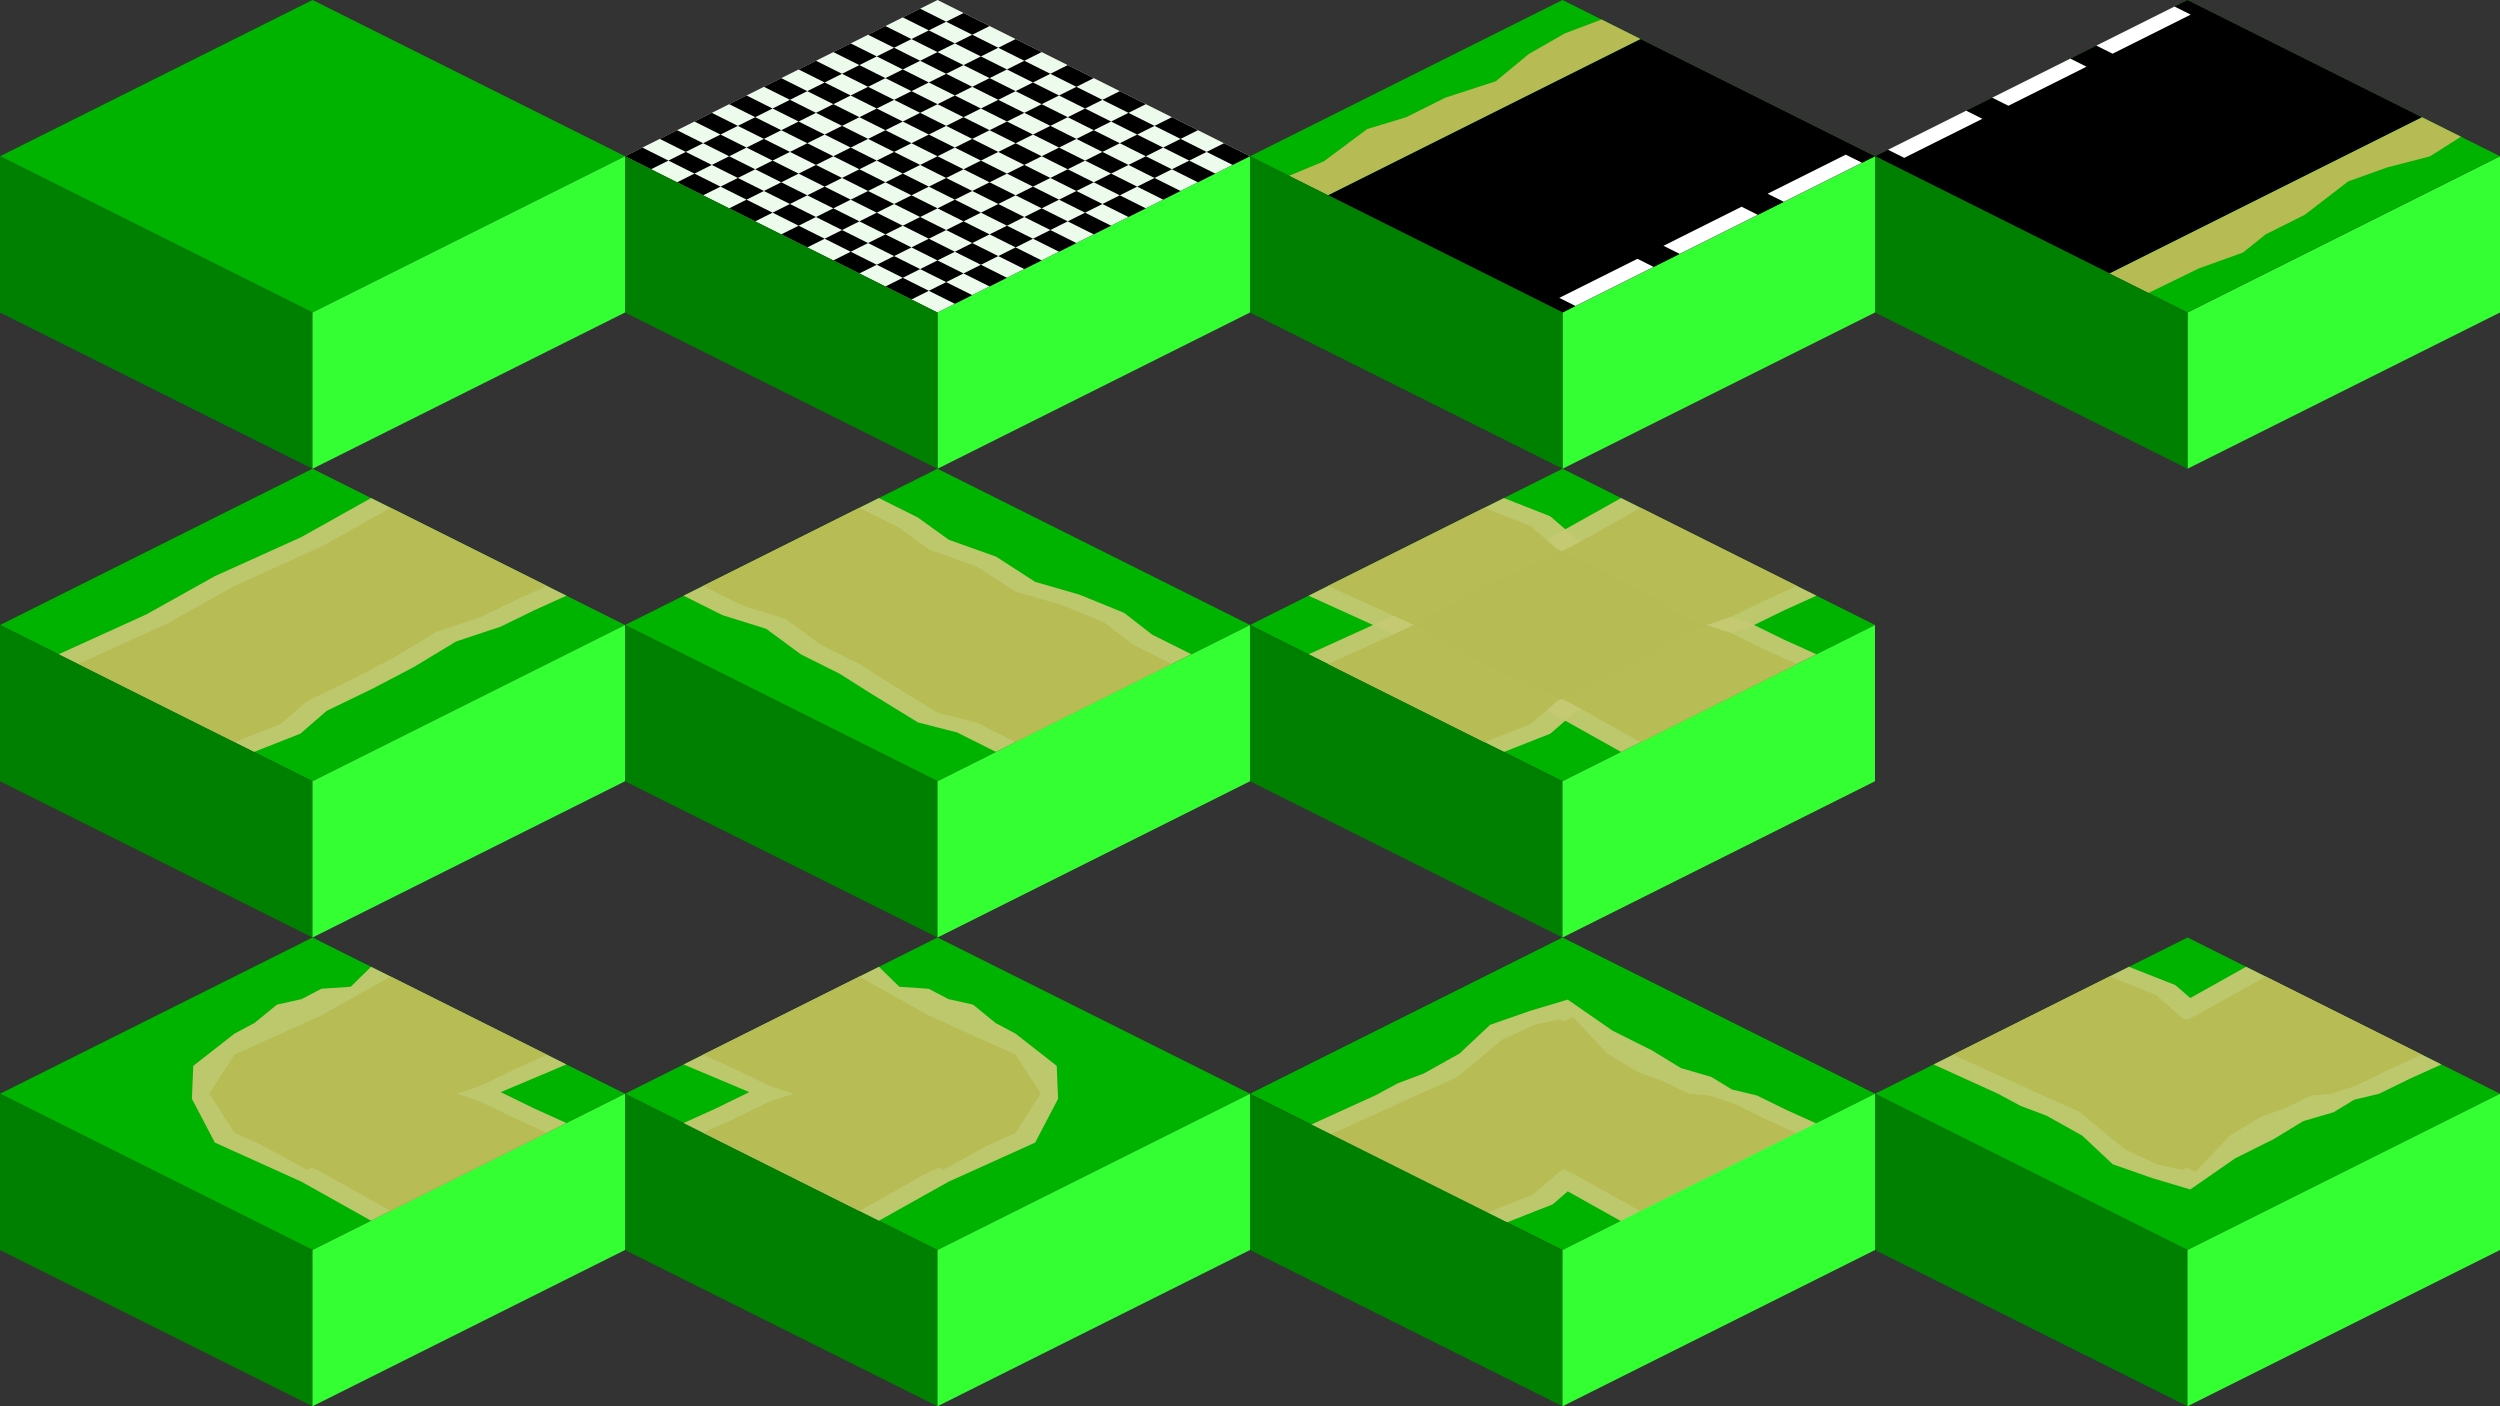 <?xml version="1.0" encoding="UTF-8" standalone="no"?>
<!-- Created with Inkscape (http://www.inkscape.org/) -->

<svg
   inkscape:export-ydpi="96"
   inkscape:export-xdpi="96"
   inkscape:export-filename="/home/bc/love_projects/v11/autonomy/assets/tiles.png"
   sodipodi:docname="tiles.svg"
   inkscape:version="1.1.2 (08b2f3d93c, 2022-04-05)"
   id="svg5"
   version="1.1"
   viewBox="0 0 135.467 76.2"
   height="288"
   width="512"
   xmlns:inkscape="http://www.inkscape.org/namespaces/inkscape"
   xmlns:sodipodi="http://sodipodi.sourceforge.net/DTD/sodipodi-0.dtd"
   xmlns="http://www.w3.org/2000/svg"
   xmlns:svg="http://www.w3.org/2000/svg">
  <rect x="0" y="0" width="135.467" height="76.2" fill="#333333" stroke="none"/>
  <sodipodi:namedview
     id="namedview7"
     pagecolor="#ffffff"
     bordercolor="#666666"
     borderopacity="1.0"
     inkscape:pageshadow="2"
     inkscape:pageopacity="0.0"
     inkscape:pagecheckerboard="0"
     inkscape:document-units="px"
     showgrid="false"
     units="px"
     width="192.5px"
     showguides="false"
     inkscape:zoom="0.85394939"
     inkscape:cx="162.77311"
     inkscape:cy="159.26002"
     inkscape:window-width="1366"
     inkscape:window-height="719"
     inkscape:window-x="0"
     inkscape:window-y="0"
     inkscape:window-maximized="1"
     inkscape:current-layer="layer1"
     inkscape:lockguides="true"
     inkscape:snap-global="true"
     inkscape:snap-others="false"
     inkscape:object-nodes="true"
     inkscape:snap-nodes="true"
     inkscape:snap-bbox="false"
     inkscape:snap-midpoints="false"
     inkscape:object-paths="false">
    <inkscape:grid
       type="axonomgrid"
       id="grid826"
       gridanglex="26.568"
       gridanglez="26.57"
       units="px"
       spacingy="4.233"
       originx="6.2880387e-08"
       originy="0"
       visible="true"
       snapvisiblegridlinesonly="true"
       enabled="true" />
  </sodipodi:namedview>
  <defs
     id="defs2" />
  <g
     inkscape:label="Layer 1"
     inkscape:groupmode="layer"
     id="layer1">
    <path
       style="fill:#00b300;fill-opacity:1;stroke:none;stroke-width:0.02;stroke-linecap:butt;stroke-linejoin:miter;stroke-miterlimit:4;stroke-dasharray:none;stroke-opacity:1"
       d="M 33.867,33.867 50.8,25.4 67.733,33.867 50.8,42.333 Z"
       id="path15037"
       sodipodi:nodetypes="ccccc" />
    <path
       style="fill:#00b300;fill-opacity:1;stroke:none;stroke-width:0.02;stroke-linecap:butt;stroke-linejoin:miter;stroke-miterlimit:4;stroke-dasharray:none;stroke-opacity:1"
       d="M 0,33.867 16.933,25.4 33.867,33.867 16.933,42.333 Z"
       id="path14955"
       sodipodi:nodetypes="ccccc" />
    <path
       style="fill:#00b300;fill-opacity:1;stroke:none;stroke-width:0.02;stroke-linecap:butt;stroke-linejoin:miter;stroke-miterlimit:4;stroke-dasharray:none;stroke-opacity:1"
       d="M 3.1440195e-8,8.467 16.933,0 33.867,8.467 16.933,16.933 Z"
       id="path6572"
       sodipodi:nodetypes="ccccc" />
    <path
       style="fill:#008000;fill-opacity:1;stroke:none;stroke-width:0.02;stroke-linecap:butt;stroke-linejoin:miter;stroke-miterlimit:4;stroke-dasharray:none;stroke-opacity:1"
       d="M -3.1440194e-8,8.467 V 16.933 L 16.933,25.4 V 16.933 Z"
       id="path1020"
       sodipodi:nodetypes="ccccc" />
    <path
       style="fill:#33ff33;fill-opacity:1;stroke:none;stroke-width:0.02;stroke-linecap:butt;stroke-linejoin:miter;stroke-miterlimit:4;stroke-dasharray:none;stroke-opacity:1"
       d="M 16.933,25.4 V 16.933 L 33.867,8.467 V 16.933 Z"
       id="path1052"
       sodipodi:nodetypes="ccccc" />
    <path
       id="path2858"
       style="fill:#c5c872;fill-opacity:0.957;stroke:none;stroke-width:0.01;stroke-linecap:butt;stroke-linejoin:miter;stroke-miterlimit:4;stroke-dasharray:none;stroke-opacity:1"
       d="M 20.108,26.988 16.326,29.104 11.642,31.221 7.926,33.294 3.175,35.454 5.292,36.513 11.642,39.688 13.758,40.746 16.274,39.755 17.697,38.521 20.194,37.313 22.434,36.139 24.707,34.762 27.133,33.955 28.959,33.063 30.692,32.279 28.575,31.221 22.225,28.046 Z" />
    <path
       style="fill:#33ff33;fill-opacity:1;stroke:none;stroke-width:0.02;stroke-linecap:butt;stroke-linejoin:miter;stroke-miterlimit:4;stroke-dasharray:none;stroke-opacity:1"
       d="M 84.667,25.4 V 16.933 L 101.6,8.467 V 16.933 Z"
       id="path3777"
       sodipodi:nodetypes="ccccc" />
    <path
       style="fill:#33ff33;fill-opacity:1;stroke:none;stroke-width:0.02;stroke-linecap:butt;stroke-linejoin:miter;stroke-miterlimit:4;stroke-dasharray:none;stroke-opacity:1"
       d="M 118.533,25.4 V 16.933 L 135.467,8.467 V 16.933 Z"
       id="path3783"
       sodipodi:nodetypes="ccccc" />
    <path
       style="fill:#ecfbec;fill-opacity:1;stroke:none;stroke-width:0.02;stroke-linecap:butt;stroke-linejoin:miter;stroke-miterlimit:4;stroke-dasharray:none;stroke-opacity:1"
       d="M 33.867,8.467 50.8,0 67.733,8.467 50.8,16.933 Z"
       id="path3785"
       sodipodi:nodetypes="ccccc" />
    <path
       style="fill:#33ff33;fill-opacity:1;stroke:none;stroke-width:0.02;stroke-linecap:butt;stroke-linejoin:miter;stroke-miterlimit:4;stroke-dasharray:none;stroke-opacity:1"
       d="M 50.8,25.4 V 16.933 L 67.733,8.467 V 16.933 Z"
       id="path3789"
       sodipodi:nodetypes="ccccc" />
    <path
       id="path840"
       style="fill:#b7bb53;fill-opacity:0.957;stroke:none;stroke-width:0.01;stroke-linecap:butt;stroke-linejoin:miter;stroke-miterlimit:4;stroke-dasharray:none;stroke-opacity:1"
       d="M 21.167,27.517 17.384,29.633 12.7,31.75 8.984,33.823 4.233,35.983 12.7,40.217 15.215,39.226 16.639,37.991 19.135,36.784 21.376,35.61 23.649,34.233 26.074,33.426 27.901,32.534 29.633,31.75 Z"
       sodipodi:nodetypes="ccccccccccccccc" />
    <path
       id="path3213"
       style="fill:#bdc86d;fill-opacity:1;stroke:none;stroke-width:0.01;stroke-linecap:butt;stroke-linejoin:miter;stroke-miterlimit:4;stroke-dasharray:none;stroke-opacity:1"
       d="M 47.625,26.988 45.508,28.046 39.158,31.221 37.042,32.279 39.158,33.337 41.518,34.073 43.392,35.454 45.508,36.513 47.147,37.552 49.742,39.145 51.858,39.688 53.975,40.746 56.092,39.688 62.442,36.513 64.558,35.454 62.442,34.396 60.912,33.209 58.501,32.226 56.092,31.53 53.975,30.163 51.416,29.252 49.742,28.046 Z" />
    <path
       id="path1597"
       style="fill:#b7bb53;fill-opacity:0.957;stroke:none;stroke-width:0.01;stroke-linecap:butt;stroke-linejoin:miter;stroke-miterlimit:4;stroke-dasharray:none;stroke-opacity:1"
       d="M 46.567,27.517 48.683,28.575 50.358,29.782 52.917,30.692 55.033,32.059 57.443,32.755 59.853,33.738 61.383,34.925 63.5,35.983 55.033,40.217 52.917,39.158 50.8,38.616 48.205,37.022 46.567,35.983 44.45,34.925 42.577,33.544 40.217,32.808 38.1,31.75 Z"
       sodipodi:nodetypes="ccccccccccccccccccc" />
    <path
       id="path2454"
       style="fill-rule:evenodd;stroke-width:0.01"
       d="M 52.682,1.882 53.622,1.411 52.211,0.706 51.27,1.176 Z M 50.33,1.646 51.27,1.176 49.859,0.47 48.919,0.941 Z M 50.8,2.822 51.741,2.352 50.33,1.646 49.389,2.117 Z M 48.448,2.587 49.389,2.117 47.978,1.411 47.037,1.882 Z M 47.507,3.057 48.448,2.587 49.859,3.293 48.919,3.763 Z M 45.156,2.822 46.096,2.352 47.507,3.057 46.567,3.528 Z M 45.626,3.998 46.567,3.528 47.978,4.233 47.037,4.704 Z M 43.274,3.763 44.215,3.293 45.626,3.998 44.685,4.469 Z M 43.745,4.939 44.685,4.469 46.096,5.174 45.156,5.645 Z M 55.504,3.293 56.445,2.822 55.033,2.117 54.093,2.587 Z M 53.152,3.057 54.093,2.587 52.682,1.882 51.741,2.352 Z M 53.622,4.233 54.563,3.763 53.152,3.057 52.211,3.528 Z M 51.27,3.998 52.211,3.528 50.8,2.822 49.859,3.293 Z M 50.33,4.469 51.27,3.998 52.682,4.704 51.741,5.174 Z M 47.978,4.233 48.919,3.763 50.33,4.469 49.389,4.939 Z M 48.448,5.409 49.389,4.939 50.8,5.645 49.859,6.115 Z M 46.096,5.174 47.037,4.704 48.448,5.409 47.507,5.88 Z M 46.567,6.35 47.507,5.88 48.919,6.585 47.978,7.056 Z M 58.326,4.704 59.267,4.233 57.856,3.528 56.915,3.998 Z M 55.974,4.469 56.915,3.998 55.504,3.293 54.563,3.763 Z M 56.445,5.645 57.385,5.174 55.974,4.469 55.033,4.939 Z M 54.093,5.409 55.033,4.939 53.622,4.233 52.682,4.704 Z M 53.152,5.88 54.093,5.409 55.504,6.115 54.563,6.585 Z M 50.8,5.645 51.741,5.174 53.152,5.88 52.211,6.35 Z M 51.27,6.82 52.211,6.35 53.622,7.056 52.682,7.526 Z M 48.919,6.585 49.859,6.115 51.27,6.82 50.33,7.291 Z M 49.389,7.761 50.33,7.291 51.741,7.996 50.8,8.467 Z M 61.148,6.115 62.089,5.645 60.678,4.939 59.737,5.409 Z M 58.796,5.88 59.737,5.409 58.326,4.704 57.385,5.174 Z M 59.267,7.056 60.207,6.585 58.796,5.88 57.856,6.35 Z M 56.915,6.82 57.856,6.35 56.445,5.645 55.504,6.115 Z M 55.974,7.291 56.915,6.82 58.326,7.526 57.385,7.996 Z M 53.622,7.056 54.563,6.585 55.974,7.291 55.033,7.761 Z M 54.093,8.232 55.033,7.761 56.445,8.467 55.504,8.937 Z M 51.741,7.996 52.682,7.526 54.093,8.232 53.152,8.702 Z M 52.211,9.172 53.152,8.702 54.563,9.407 53.622,9.878 Z M 63.97,7.526 64.911,7.056 63.5,6.35 62.559,6.82 Z M 61.619,7.291 62.559,6.82 61.148,6.115 60.207,6.585 Z M 62.089,8.467 63.03,7.996 61.619,7.291 60.678,7.761 Z M 59.737,8.232 60.678,7.761 59.267,7.056 58.326,7.526 Z M 58.796,8.702 59.737,8.232 61.148,8.937 60.207,9.407 Z M 56.445,8.467 57.385,7.996 58.796,8.702 57.856,9.172 Z M 56.915,9.643 57.856,9.172 59.267,9.878 58.326,10.348 Z M 54.563,9.407 55.504,8.937 56.915,9.643 55.974,10.113 Z M 55.033,10.583 55.974,10.113 57.385,10.819 56.445,11.289 Z M 66.793,8.937 67.733,8.467 66.322,7.761 65.382,8.232 Z M 64.441,8.702 65.382,8.232 63.97,7.526 63.03,7.996 Z M 64.911,9.878 65.852,9.407 64.441,8.702 63.5,9.172 Z M 62.559,9.643 63.5,9.172 62.089,8.467 61.148,8.937 Z M 61.619,10.113 62.559,9.643 63.97,10.348 63.03,10.819 Z M 59.267,9.878 60.207,9.407 61.619,10.113 60.678,10.583 Z M 59.737,11.054 60.678,10.583 62.089,11.289 61.148,11.759 Z M 57.385,10.819 58.326,10.348 59.737,11.054 58.796,11.524 Z M 57.856,11.995 58.796,11.524 60.207,12.23 59.267,12.7 Z M 48.919,15.052 47.978,15.522 49.389,16.228 50.33,15.757 Z M 51.27,15.287 50.33,15.757 51.741,16.463 52.682,15.993 Z M 50.8,14.111 49.859,14.581 51.27,15.287 52.211,14.817 Z M 53.152,14.346 52.211,14.817 53.622,15.522 54.563,15.052 Z M 54.093,13.876 53.152,14.346 51.741,13.641 52.682,13.17 Z M 56.444,14.111 55.504,14.581 54.093,13.876 55.033,13.406 Z M 55.974,12.935 55.033,13.406 53.622,12.7 54.563,12.23 Z M 58.326,13.17 57.385,13.641 55.974,12.935 56.915,12.465 Z M 57.856,11.994 56.915,12.465 55.504,11.759 56.444,11.289 Z M 46.096,13.641 45.156,14.111 46.567,14.817 47.507,14.346 Z M 48.448,13.876 47.507,14.346 48.919,15.052 49.859,14.581 Z M 47.978,12.7 47.037,13.17 48.448,13.876 49.389,13.406 Z M 50.33,12.935 49.389,13.406 50.8,14.111 51.741,13.641 Z M 51.27,12.465 50.33,12.935 48.919,12.23 49.859,11.759 Z M 53.622,12.7 52.682,13.17 51.27,12.465 52.211,11.994 Z M 53.152,11.524 52.211,11.994 50.8,11.289 51.741,10.819 Z M 55.504,11.759 54.563,12.23 53.152,11.524 54.093,11.054 Z M 55.033,10.583 54.093,11.054 52.682,10.348 53.622,9.878 Z M 43.274,12.23 42.333,12.7 43.744,13.406 44.685,12.935 Z M 45.626,12.465 44.685,12.935 46.096,13.641 47.037,13.17 Z M 45.156,11.289 44.215,11.759 45.626,12.465 46.567,11.994 Z M 47.507,11.524 46.567,11.994 47.978,12.7 48.919,12.23 Z M 48.448,11.054 47.507,11.524 46.096,10.819 47.037,10.348 Z M 50.8,11.289 49.859,11.759 48.448,11.054 49.389,10.583 Z M 50.33,10.113 49.389,10.583 47.978,9.878 48.919,9.407 Z M 52.682,10.348 51.741,10.819 50.33,10.113 51.27,9.643 Z M 52.211,9.172 51.27,9.643 49.859,8.937 50.8,8.467 Z M 40.452,10.819 39.511,11.289 40.922,11.994 41.863,11.524 Z M 42.804,11.054 41.863,11.524 43.274,12.23 44.215,11.759 Z M 42.333,9.878 41.393,10.348 42.804,11.054 43.744,10.583 Z M 44.685,10.113 43.744,10.583 45.156,11.289 46.096,10.819 Z M 45.626,9.643 44.685,10.113 43.274,9.407 44.215,8.937 Z M 47.978,9.878 47.037,10.348 45.626,9.643 46.567,9.172 Z M 47.507,8.702 46.567,9.172 45.156,8.467 46.096,7.996 Z M 49.859,8.937 48.919,9.407 47.507,8.702 48.448,8.231 Z M 49.389,7.761 48.448,8.231 47.037,7.526 47.978,7.056 Z M 37.63,9.407 36.689,9.878 38.1,10.583 39.041,10.113 Z M 39.982,9.643 39.041,10.113 40.452,10.819 41.393,10.348 Z M 39.511,8.467 38.57,8.937 39.982,9.643 40.922,9.172 Z M 41.863,8.702 40.922,9.172 42.333,9.878 43.274,9.407 Z M 42.804,8.231 41.863,8.702 40.452,7.996 41.393,7.526 Z M 45.156,8.467 44.215,8.937 42.804,8.231 43.744,7.761 Z M 44.685,7.291 43.744,7.761 42.333,7.056 43.274,6.585 Z M 47.037,7.526 46.096,7.996 44.685,7.291 45.626,6.82 Z M 46.567,6.35 45.626,6.82 44.215,6.115 45.156,5.644 Z M 34.807,7.996 33.867,8.467 35.278,9.172 36.219,8.702 Z M 37.159,8.231 36.219,8.702 37.63,9.407 38.57,8.937 Z M 36.689,7.056 35.748,7.526 37.159,8.231 38.1,7.761 Z M 39.041,7.291 38.1,7.761 39.511,8.467 40.452,7.996 Z M 39.982,6.82 39.041,7.291 37.63,6.585 38.57,6.115 Z M 42.333,7.056 41.393,7.526 39.982,6.82 40.922,6.35 Z M 41.863,5.88 40.922,6.35 39.511,5.644 40.452,5.174 Z M 44.215,6.115 43.274,6.585 41.863,5.88 42.804,5.409 Z M 43.744,4.939 42.804,5.409 41.393,4.704 42.333,4.233 Z" />
    <path
       style="fill:#008000;fill-opacity:1;stroke:none;stroke-width:0.02;stroke-linecap:butt;stroke-linejoin:miter;stroke-miterlimit:4;stroke-dasharray:none;stroke-opacity:1"
       d="M 0,33.867 V 42.333 L 16.933,50.8 V 42.333 Z"
       id="path1404"
       sodipodi:nodetypes="ccccc" />
    <path
       style="fill:#33ff33;fill-opacity:1;stroke:none;stroke-width:0.02;stroke-linecap:butt;stroke-linejoin:miter;stroke-miterlimit:4;stroke-dasharray:none;stroke-opacity:1"
       d="M 16.933,50.8 V 42.333 L 33.867,33.867 V 42.333 Z"
       id="path1406"
       sodipodi:nodetypes="ccccc" />
    <path
       style="fill:#008000;fill-opacity:1;stroke:none;stroke-width:0.02;stroke-linecap:butt;stroke-linejoin:miter;stroke-miterlimit:4;stroke-dasharray:none;stroke-opacity:1"
       d="M 33.867,33.867 V 42.333 L 50.8,50.8 V 42.333 Z"
       id="path1408"
       sodipodi:nodetypes="ccccc" />
    <path
       style="fill:#33ff33;fill-opacity:1;stroke:none;stroke-width:0.02;stroke-linecap:butt;stroke-linejoin:miter;stroke-miterlimit:4;stroke-dasharray:none;stroke-opacity:1"
       d="M 50.8,50.8 V 42.333 L 67.733,33.867 V 42.333 Z"
       id="path1410"
       sodipodi:nodetypes="ccccc" />
    <path
       style="fill:#00b300;fill-opacity:1;stroke:none;stroke-width:0.02;stroke-linecap:butt;stroke-linejoin:miter;stroke-miterlimit:4;stroke-dasharray:none;stroke-opacity:1"
       d="M 67.733,8.467 84.667,0 101.6,8.467 84.667,16.933 Z"
       id="path14873"
       sodipodi:nodetypes="ccccc" />
    <path
       id="path1148"
       style="fill:#b6bb53;fill-opacity:1;fill-rule:evenodd;stroke-width:0.009"
       d="M 86.783,1.058 84.794,1.809 82.84,2.927 81.053,4.403 78.317,5.292 76.2,6.35 74.083,6.991 71.734,8.743 69.85,9.525 71.967,10.583 88.9,2.117 Z"
       sodipodi:nodetypes="cccccccccccc" />
    <path
       id="path14320"
       style="fill-rule:evenodd;stroke-width:0.009"
       d="M 84.667,16.933 71.967,10.583 88.9,2.117 101.6,8.467 Z" />
    <path
       id="path14322"
       style="fill:#ffffff;fill-rule:evenodd;stroke-width:0.007"
       d="M 85.372,16.581 84.494,16.141 88.727,14.024 89.606,14.464 Z" />
    <path
       id="path14324"
       style="fill:#ffffff;fill-rule:evenodd;stroke-width:0.007"
       d="M 91.017,13.758 90.138,13.319 94.371,11.202 95.25,11.642 Z" />
    <path
       id="path14326"
       style="fill:#ffffff;fill-rule:evenodd;stroke-width:0.007"
       d="M 96.661,10.936 95.782,10.497 100.016,8.38 100.895,8.819 Z" />
    <path
       style="fill:#00b300;fill-opacity:1;stroke:none;stroke-width:0.02;stroke-linecap:butt;stroke-linejoin:miter;stroke-miterlimit:4;stroke-dasharray:none;stroke-opacity:1"
       d="M 135.467,8.467 118.533,16.933 101.6,8.467 118.533,3.7e-5 Z"
       id="path15136"
       sodipodi:nodetypes="ccccc" />
    <path
       id="path4594"
       style="fill:#b6bb53;fill-opacity:1;fill-rule:evenodd;stroke-width:0.009"
       d="M 131.233,6.35 114.3,14.817 116.417,15.875 119.155,14.542 121.543,13.683 122.767,12.7 124.883,11.642 127.245,9.827 129.362,9.069 131.671,8.473 133.35,7.408 Z"
       sodipodi:nodetypes="cccccccccccc" />
    <path
       id="path15138"
       style="fill-rule:evenodd;stroke-width:0.009"
       d="M 118.533,0 131.233,6.35 114.3,14.817 101.6,8.467 Z" />
    <path
       id="path15140"
       style="fill:#ffffff;fill-rule:evenodd;stroke-width:0.007"
       d="M 117.828,0.353 118.707,0.792 114.473,2.909 113.594,2.47 Z" />
    <path
       id="path15142"
       style="fill:#ffffff;fill-rule:evenodd;stroke-width:0.007"
       d="M 112.183,3.175 113.062,3.614 108.829,5.731 107.95,5.292 Z" />
    <path
       id="path15144"
       style="fill:#ffffff;fill-rule:evenodd;stroke-width:0.007"
       d="M 106.539,5.997 107.418,6.437 103.184,8.553 102.305,8.114 Z" />
    <path
       style="fill:#008000;fill-opacity:1;stroke:none;stroke-width:0.02;stroke-linecap:butt;stroke-linejoin:miter;stroke-miterlimit:4;stroke-dasharray:none;stroke-opacity:1"
       d="M 33.867,8.467 V 16.933 L 50.8,25.4 V 16.933 Z"
       id="path6930"
       sodipodi:nodetypes="ccccc" />
    <path
       style="fill:#008000;fill-opacity:1;stroke:none;stroke-width:0.02;stroke-linecap:butt;stroke-linejoin:miter;stroke-miterlimit:4;stroke-dasharray:none;stroke-opacity:1"
       d="M 67.733,8.467 V 16.933 L 84.667,25.4 V 16.933 Z"
       id="path6932"
       sodipodi:nodetypes="ccccc" />
    <path
       style="fill:#008000;fill-opacity:1;stroke:none;stroke-width:0.02;stroke-linecap:butt;stroke-linejoin:miter;stroke-miterlimit:4;stroke-dasharray:none;stroke-opacity:1"
       d="M 101.6,8.467 V 16.933 L 118.533,25.4 V 16.933 Z"
       id="path6934"
       sodipodi:nodetypes="ccccc" />
    <path
       style="fill:#00b300;fill-opacity:1;stroke:none;stroke-width:0.02;stroke-linecap:butt;stroke-linejoin:miter;stroke-miterlimit:4;stroke-dasharray:none;stroke-opacity:1"
       d="M 67.733,33.867 84.667,25.4 101.6,33.867 84.667,42.333 Z"
       id="path861"
       sodipodi:nodetypes="ccccc" />
    <path
       id="path863"
       style="fill:#c5c872;fill-opacity:0.957;stroke:none;stroke-width:0.01;stroke-linecap:butt;stroke-linejoin:miter;stroke-miterlimit:4;stroke-dasharray:none;stroke-opacity:1"
       d="M 87.842,26.988 84.059,29.104 79.375,31.221 75.659,33.294 70.908,35.454 73.025,36.513 79.375,39.688 81.492,40.746 84.007,39.755 85.43,38.521 87.927,37.313 90.167,36.139 92.44,34.762 94.866,33.955 96.693,33.063 98.425,32.279 96.308,31.221 89.958,28.046 Z" />
    <path
       style="fill:#008000;fill-opacity:1;stroke:none;stroke-width:0.02;stroke-linecap:butt;stroke-linejoin:miter;stroke-miterlimit:4;stroke-dasharray:none;stroke-opacity:1"
       d="M 67.733,33.867 V 42.333 L 84.667,50.8 V 42.333 Z"
       id="path867"
       sodipodi:nodetypes="ccccc" />
    <path
       style="fill:#33ff33;fill-opacity:1;stroke:none;stroke-width:0.02;stroke-linecap:butt;stroke-linejoin:miter;stroke-miterlimit:4;stroke-dasharray:none;stroke-opacity:1"
       d="M 84.667,50.8 V 42.333 L 101.6,33.867 V 42.333 Z"
       id="path869"
       sodipodi:nodetypes="ccccc" />
    <path
       id="path1251"
       style="fill:#c5c872;fill-opacity:0.957;stroke:none;stroke-width:0.01;stroke-linecap:butt;stroke-linejoin:miter;stroke-miterlimit:4;stroke-dasharray:none;stroke-opacity:1"
       d="M 87.842,40.746 84.059,38.629 79.375,36.513 75.659,34.44 70.908,32.279 73.025,31.221 79.375,28.046 81.492,26.988 84.007,27.978 85.43,29.213 87.927,30.42 90.167,31.594 92.44,32.971 94.866,33.778 96.693,34.671 98.425,35.454 96.308,36.513 89.958,39.688 Z" />
    <path
       id="path1088"
       style="fill:#b7bb53;fill-opacity:0.957;stroke:none;stroke-width:0.01;stroke-linecap:butt;stroke-linejoin:miter;stroke-miterlimit:4;stroke-dasharray:none;stroke-opacity:1"
       d="M 88.9,40.217 85.118,38.1 80.433,35.983 76.717,33.911 71.967,31.75 80.433,27.517 82.949,28.507 84.372,29.742 86.869,30.949 89.109,32.123 91.382,33.5 93.807,34.307 95.635,35.2 97.367,35.983 Z"
       sodipodi:nodetypes="ccccccccccccccc" />
    <path
       id="path865"
       style="fill:#b7bb53;fill-opacity:0.957;stroke:none;stroke-width:0.01;stroke-linecap:butt;stroke-linejoin:miter;stroke-miterlimit:4;stroke-dasharray:none;stroke-opacity:1"
       d="M 88.9,27.517 85.118,29.633 80.433,31.75 76.717,33.823 71.967,35.983 80.433,40.217 82.949,39.226 84.372,37.991 86.869,36.784 89.109,35.61 91.382,34.233 93.807,33.426 95.635,32.534 97.367,31.75 Z"
       sodipodi:nodetypes="ccccccccccccccc" />
    <path
       style="fill:#00b300;fill-opacity:1;stroke:none;stroke-width:0.02;stroke-linecap:butt;stroke-linejoin:miter;stroke-miterlimit:4;stroke-dasharray:none;stroke-opacity:1"
       d="M 67.733,59.267 84.667,50.8 101.6,59.267 84.667,67.733 Z"
       id="path861-6"
       sodipodi:nodetypes="ccccc" />
    <path
       id="path863-3"
       style="fill:#c5c872;fill-opacity:0.957;stroke:none;stroke-width:0.038;stroke-linecap:butt;stroke-linejoin:miter;stroke-miterlimit:4;stroke-dasharray:none;stroke-opacity:1"
       d="M 304.698,209.552 298.453,215.416 291.15,219.502 285.796,221.522 281.193,224 268,230 276,234 300,246 308,250 317.508,246.256 320.566,243.602 332,250 340,246 364,234 372,230 365.453,227.039 359.232,224 354.134,222.777 349.936,220.214 343.709,218.398 337.747,214.762 329.747,210.762 320.566,204.398 312.827,206.711 Z"
       transform="scale(0.265)"
       sodipodi:nodetypes="ccccccccccccccccccccccccc" />
    <path
       id="path1088-5"
       style="fill:#b7bb53;fill-opacity:0.957;stroke:none;stroke-width:0.038;stroke-linecap:butt;stroke-linejoin:miter;stroke-miterlimit:4;stroke-dasharray:none;stroke-opacity:1"
       d="M 307.192,212.591 297.895,220.292 289.59,224 272,232 304,248 313.508,244.256 318.887,239.59 319.809,239.143 321.705,240 336,248 368,232 361.453,229.039 354.549,225.666 349.543,224 345.296,223.656 340.125,221.109 334.923,219.228 328.673,215.45 321.705,208 319.809,208.857 318.887,208.41 313.878,209.494 Z"
       transform="scale(0.265)"
       sodipodi:nodetypes="ccccccccccccccccccccccc" />
    <path
       style="fill:#00b300;fill-opacity:1;stroke:none;stroke-width:0.02;stroke-linecap:butt;stroke-linejoin:miter;stroke-miterlimit:4;stroke-dasharray:none;stroke-opacity:1"
       d="M 0,59.267 16.933,50.8 33.867,59.267 16.933,67.733 Z"
       id="path1253"
       sodipodi:nodetypes="ccccc" />
    <path
       style="fill:#008000;fill-opacity:1;stroke:none;stroke-width:0.02;stroke-linecap:butt;stroke-linejoin:miter;stroke-miterlimit:4;stroke-dasharray:none;stroke-opacity:1"
       d="M 0,59.267 V 67.733 L 16.933,76.2 V 67.733 Z"
       id="path1257"
       sodipodi:nodetypes="ccccc" />
    <path
       style="fill:#33ff33;fill-opacity:1;stroke:none;stroke-width:0.02;stroke-linecap:butt;stroke-linejoin:miter;stroke-miterlimit:4;stroke-dasharray:none;stroke-opacity:1"
       d="M 16.933,76.2 V 67.733 L 33.867,59.267 V 67.733 Z"
       id="path1259"
       sodipodi:nodetypes="ccccc" />
    <path
       id="path1261"
       style="fill:#c5c872;fill-opacity:0.957;stroke:none;stroke-width:0.01;stroke-linecap:butt;stroke-linejoin:miter;stroke-miterlimit:4;stroke-dasharray:none;stroke-opacity:1"
       d="M 20.108,66.146 16.326,64.029 11.642,61.913 10.398,59.539 10.473,57.755 12.703,56.011 13.784,55.436 15.009,54.436 16.343,54.139 17.412,53.578 19.004,53.469 20.108,52.387 30.692,57.679 27.133,59.178 28.959,60.071 30.692,60.854 28.575,61.913 22.225,65.088 Z"
       sodipodi:nodetypes="ccccccccccccccccccc" />
    <path
       id="path1263"
       style="fill:#b7bb53;fill-opacity:0.957;stroke:none;stroke-width:0.01;stroke-linecap:butt;stroke-linejoin:miter;stroke-miterlimit:4;stroke-dasharray:none;stroke-opacity:1"
       d="M 21.167,52.917 17.384,55.033 12.7,57.15 11.344,59.255 12.7,61.383 14.176,62.05 16.639,63.391 16.883,63.273 17.384,63.5 21.167,65.617 29.633,61.383 27.901,60.6 26.074,59.707 24.75,59.267 26.074,58.826 27.901,57.933 29.633,57.15 Z"
       sodipodi:nodetypes="cccccccccccccccccc" />
    <path
       style="fill:#00b300;fill-opacity:1;stroke:none;stroke-width:0.02;stroke-linecap:butt;stroke-linejoin:miter;stroke-miterlimit:4;stroke-dasharray:none;stroke-opacity:1"
       d="M 67.733,59.267 50.8,50.8 33.867,59.267 50.8,67.733 Z"
       id="path3443"
       sodipodi:nodetypes="ccccc" />
    <path
       style="fill:#008000;fill-opacity:1;stroke:none;stroke-width:0.02;stroke-linecap:butt;stroke-linejoin:miter;stroke-miterlimit:4;stroke-dasharray:none;stroke-opacity:1"
       d="M 33.867,59.267 V 67.733 L 50.8,76.2 V 67.733 Z"
       id="path3445"
       sodipodi:nodetypes="ccccc" />
    <path
       style="fill:#33ff33;fill-opacity:1;stroke:none;stroke-width:0.02;stroke-linecap:butt;stroke-linejoin:miter;stroke-miterlimit:4;stroke-dasharray:none;stroke-opacity:1"
       d="M 50.8,76.2 V 67.733 L 67.733,59.267 V 67.733 Z"
       id="path3447"
       sodipodi:nodetypes="ccccc" />
    <path
       id="path3449"
       style="fill:#c5c872;fill-opacity:0.957;stroke:none;stroke-width:0.01;stroke-linecap:butt;stroke-linejoin:miter;stroke-miterlimit:4;stroke-dasharray:none;stroke-opacity:1"
       d="M 47.625,66.146 51.407,64.029 56.092,61.913 57.335,59.539 57.26,57.755 55.03,56.011 53.949,55.436 52.724,54.436 51.391,54.139 50.322,53.578 48.73,53.469 47.625,52.387 37.042,57.679 40.601,59.178 38.774,60.071 37.042,60.854 39.158,61.913 45.508,65.088 Z"
       sodipodi:nodetypes="ccccccccccccccccccc" />
    <path
       id="path3451"
       style="fill:#b7bb53;fill-opacity:0.957;stroke:none;stroke-width:0.01;stroke-linecap:butt;stroke-linejoin:miter;stroke-miterlimit:4;stroke-dasharray:none;stroke-opacity:1"
       d="M 46.567,52.917 50.349,55.033 55.033,57.15 56.39,59.255 55.033,61.383 53.557,62.05 51.095,63.391 50.851,63.273 50.349,63.5 46.567,65.617 38.1,61.383 39.832,60.6 41.659,59.707 42.983,59.267 41.659,58.826 39.832,57.933 38.1,57.15 Z"
       sodipodi:nodetypes="cccccccccccccccccc" />
    <path
       style="fill:#008000;fill-opacity:1;stroke:none;stroke-width:0.02;stroke-linecap:butt;stroke-linejoin:miter;stroke-miterlimit:4;stroke-dasharray:none;stroke-opacity:1"
       d="M 67.733,59.267 V 67.733 L 84.667,76.2 V 67.733 Z"
       id="path3455"
       sodipodi:nodetypes="ccccc" />
    <path
       style="fill:#33ff33;fill-opacity:1;stroke:none;stroke-width:0.02;stroke-linecap:butt;stroke-linejoin:miter;stroke-miterlimit:4;stroke-dasharray:none;stroke-opacity:1"
       d="M 84.667,76.2 V 67.733 L 101.6,59.267 V 67.733 Z"
       id="path3457"
       sodipodi:nodetypes="ccccc" />
    <path
       style="fill:#00b300;fill-opacity:1;stroke:none;stroke-width:0.02;stroke-linecap:butt;stroke-linejoin:miter;stroke-miterlimit:4;stroke-dasharray:none;stroke-opacity:1"
       d="M 101.6,59.267 118.533,67.733 135.467,59.267 118.533,50.8 Z"
       id="path5351"
       sodipodi:nodetypes="ccccc" />
    <path
       id="path5353"
       style="fill:#c5c872;fill-opacity:0.957;stroke:none;stroke-width:0.01;stroke-linecap:butt;stroke-linejoin:miter;stroke-miterlimit:4;stroke-dasharray:none;stroke-opacity:1"
       d="M 114.485,63.089 112.832,61.538 110.9,60.457 109.484,59.922 108.266,59.267 104.775,57.679 106.892,56.621 113.242,53.446 115.358,52.388 117.874,53.378 118.683,54.08 121.708,52.388 123.825,53.446 130.175,56.621 132.292,57.679 130.559,58.463 128.914,59.267 127.565,59.59 126.454,60.268 124.806,60.749 123.229,61.711 121.112,62.769 118.683,64.453 116.636,63.841 Z"
       sodipodi:nodetypes="ccccccccccccccccccccccccc" />
    <path
       id="path5355"
       style="fill:#b7bb53;fill-opacity:0.957;stroke:none;stroke-width:0.01;stroke-linecap:butt;stroke-linejoin:miter;stroke-miterlimit:4;stroke-dasharray:none;stroke-opacity:1"
       d="M 115.145,62.285 112.685,60.248 110.487,59.267 105.833,57.15 114.3,52.917 116.816,53.907 118.239,55.142 118.483,55.26 118.984,55.033 122.767,52.917 131.233,57.15 129.501,57.933 127.674,58.826 126.35,59.267 125.226,59.358 123.858,60.032 122.482,60.529 120.828,61.529 118.984,63.5 118.483,63.273 118.239,63.391 116.914,63.105 Z"
       sodipodi:nodetypes="ccccccccccccccccccccccc" />
    <path
       style="fill:#008000;fill-opacity:1;stroke:none;stroke-width:0.02;stroke-linecap:butt;stroke-linejoin:miter;stroke-miterlimit:4;stroke-dasharray:none;stroke-opacity:1"
       d="M 101.6,59.267 V 67.733 L 118.533,76.2 V 67.733 Z"
       id="path5357"
       sodipodi:nodetypes="ccccc" />
    <path
       style="fill:#33ff33;fill-opacity:1;stroke:none;stroke-width:0.02;stroke-linecap:butt;stroke-linejoin:miter;stroke-miterlimit:4;stroke-dasharray:none;stroke-opacity:1"
       d="M 118.533,76.2 V 67.733 L 135.467,59.267 V 67.733 Z"
       id="path5359"
       sodipodi:nodetypes="ccccc" />
  </g>
</svg>
